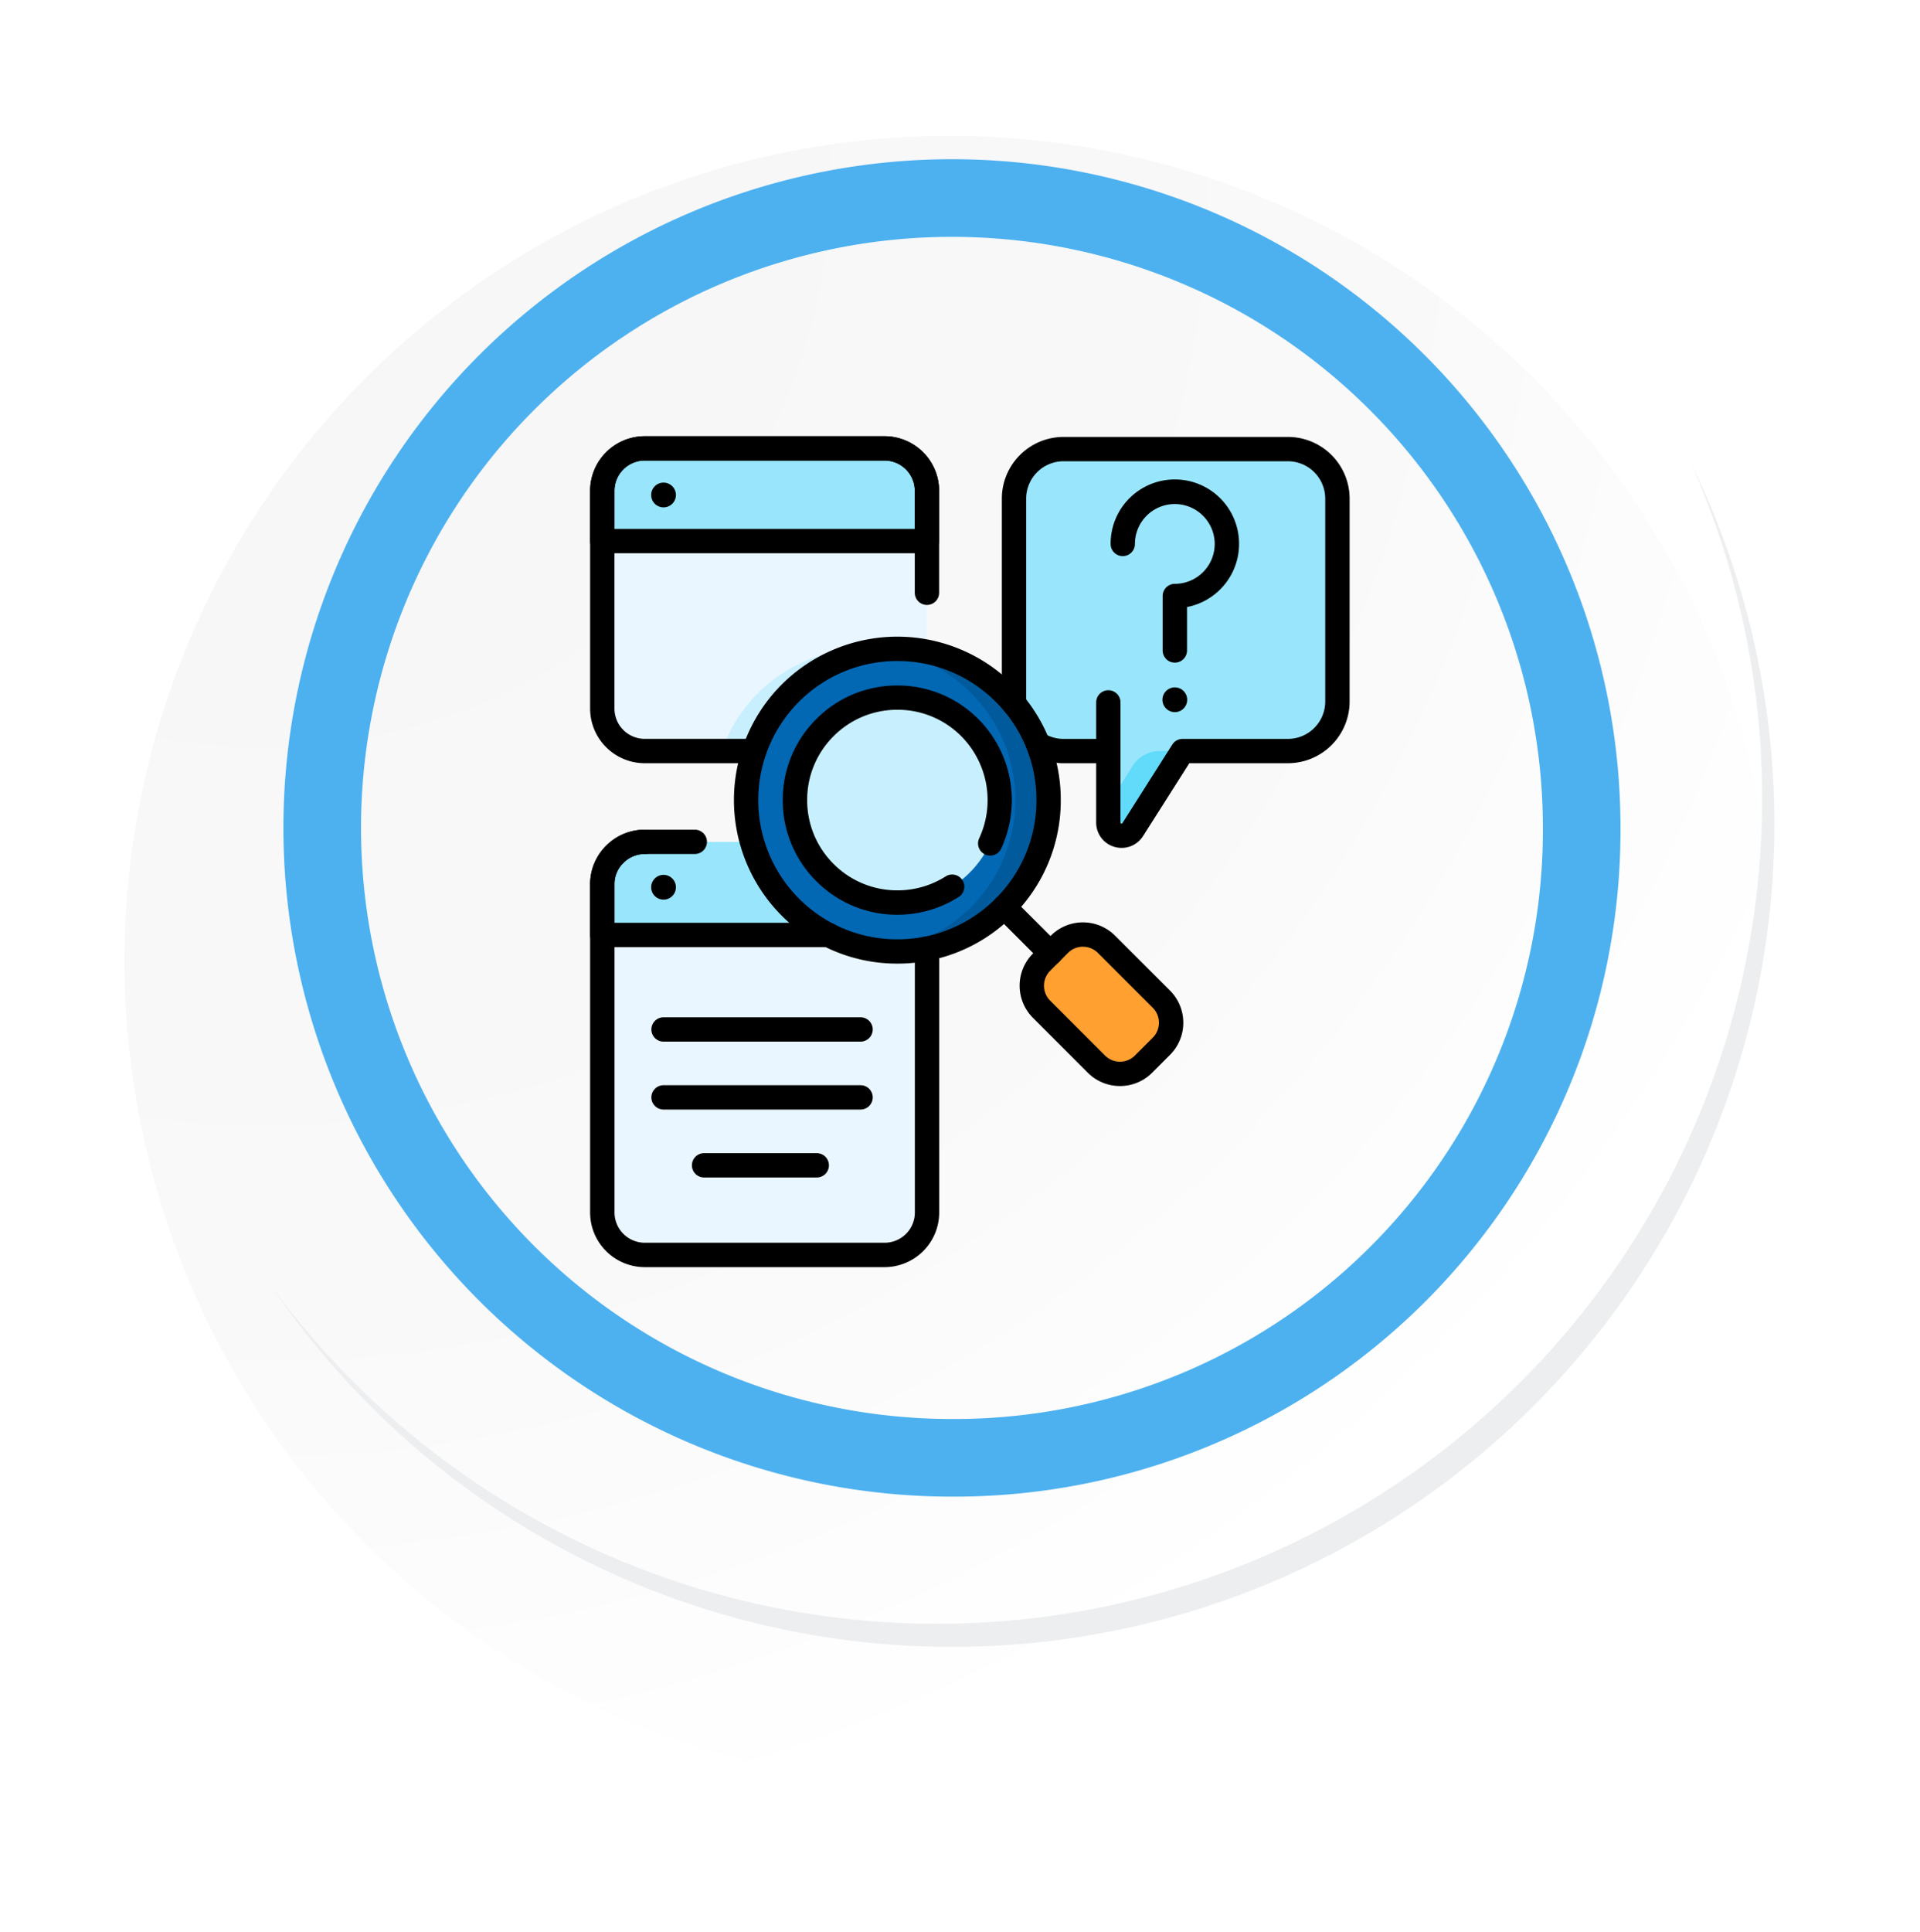 <svg xmlns="http://www.w3.org/2000/svg" xmlns:xlink="http://www.w3.org/1999/xlink" width="98.955" height="99.541" viewBox="0 0 98.955 99.541">
  <defs>
    <radialGradient id="radial-gradient" cx="0.076" cy="0.019" r="1.465" gradientTransform="translate(0.001)" gradientUnits="objectBoundingBox">
      <stop offset="0" stop-color="#f6f6f7"/>
      <stop offset="0.477" stop-color="#f9f9fa"/>
      <stop offset="0.715" stop-color="#fff"/>
    </radialGradient>
    <filter id="Trazado_40937" x="0" y="0.684" width="98.955" height="98.856" filterUnits="userSpaceOnUse">
      <feOffset dy="7" input="SourceAlpha"/>
      <feGaussianBlur stdDeviation="2.5" result="blur"/>
      <feFlood flood-opacity="0.102"/>
      <feComposite operator="in" in2="blur"/>
      <feComposite in="SourceGraphic"/>
    </filter>
  </defs>
  <g id="Grupo_1027614" data-name="Grupo 1027614" transform="translate(6.414)">
    <g id="Grupo_997987" data-name="Grupo 997987" transform="translate(0)">
      <g id="Grupo_18423" data-name="Grupo 18423" transform="translate(0 0)">
        <g id="Grupo_18421" data-name="Grupo 18421">
          <g id="Grupo_18420" data-name="Grupo 18420">
            <g id="Grupo_18419" data-name="Grupo 18419">
              <path id="Trazado_40936" data-name="Trazado 40936" d="M279.664,2188.24a42.521,42.521,0,1,1-42.52-42.519A42.52,42.52,0,0,1,279.664,2188.24Z" transform="translate(-194.623 -2145.721)" fill="#fff"/>
            </g>
          </g>
        </g>
        <g transform="matrix(1, 0, 0, 1, -6.41, 0)" filter="url(#Trazado_40937)">
          <path id="Trazado_40937-2" data-name="Trazado 40937" d="M279.432,2187.987a42.52,42.52,0,1,0-42.52,42.521A42.352,42.352,0,0,0,279.432,2187.987Z" transform="translate(-187.98 -2145.47)" fill="url(#radial-gradient)"/>
        </g>
        <path id="Trazado_40938" data-name="Trazado 40938" d="M267.371,2186.006a32.456,32.456,0,1,0-32.456,32.456A32.336,32.336,0,0,0,267.371,2186.006Z" transform="translate(-192.266 -2143.346)" fill="none" stroke="#4db1f0" stroke-miterlimit="10" stroke-width="4"/>
        <g id="Grupo_18422" data-name="Grupo 18422" transform="translate(7.533 23.872)">
          <path id="Trazado_40939" data-name="Trazado 40939" d="M273.754,2164.488a42.526,42.526,0,0,1-73.209,42.344,42.391,42.391,0,0,0,73.209-42.344Z" transform="translate(-200.545 -2164.488)" fill="#eceef0"/>
        </g>
      </g>
    </g>
    <g id="g1612" transform="translate(246.45 18.477)">
      <g id="g1618" transform="translate(-221.823 4.626)">
        <path id="path1620" d="M-195.715,16.188v11.22A2.187,2.187,0,0,1-197.9,29.6H-210.26a2.187,2.187,0,0,1-2.188-2.188V16.188A2.187,2.187,0,0,1-210.26,14H-197.9a2.187,2.187,0,0,1,2.187,2.188" transform="translate(212.448 -14)" fill="#eaf6ff"/>
      </g>
      <g id="g1626" transform="translate(-221.823 24.901)">
        <path id="path1628" d="M-195.717,339.464v16.913a2.186,2.186,0,0,1-2.187,2.187h-12.358a2.186,2.186,0,0,1-2.188-2.187V339.464a2.194,2.194,0,0,1,2.188-2.186H-197.9a2.19,2.19,0,0,1,2.187,2.186" transform="translate(212.45 -337.278)" fill="#eaf6ff"/>
      </g>
      <g id="g1634" transform="translate(-221.823 4.626)">
        <path id="path1636" d="M-195.716,16.187v2.589h-16.733V16.187A2.187,2.187,0,0,1-210.262,14H-197.9a2.187,2.187,0,0,1,2.186,2.187" transform="translate(212.449 -14)" fill="#99e6fc"/>
      </g>
      <g id="g1638" transform="translate(-215.781 24.901)">
        <path id="path1640" d="M-105.423,339.465v2.776a7.8,7.8,0,0,1-8.709-1.6,7.761,7.761,0,0,1-1.982-3.362h8.5a2.19,2.19,0,0,1,2.187,2.186" transform="translate(116.114 -337.279)" fill="#c8effe"/>
      </g>
      <g id="g1646" transform="translate(-221.823 24.901)">
        <path id="path1648" d="M-195.717,339.464v2.612H-212.45v-2.612a2.194,2.194,0,0,1,2.188-2.186H-197.9a2.19,2.19,0,0,1,2.187,2.186" transform="translate(212.45 -337.278)" fill="#99e6fc"/>
      </g>
      <g id="g1650" transform="translate(-215.663 14.952)">
        <path id="path1652" d="M-103.66,179.322v2.4a2.187,2.187,0,0,1-2.187,2.188h-8.386a7.752,7.752,0,0,1,1.864-2.986,7.8,7.8,0,0,1,8.709-1.6" transform="translate(114.233 -178.639)" fill="#c8effe"/>
      </g>
      <g id="g1658" transform="translate(-200.605 4.663)">
        <path id="path1660" d="M142.534,17.141v10.45a2.554,2.554,0,0,1-2.553,2.554h-5.427l-2.569,4.046a.681.681,0,0,1-1.256-.365V30.146h-2.31a2.554,2.554,0,0,1-2.554-2.554V17.141a2.554,2.554,0,0,1,2.554-2.554h11.563a2.553,2.553,0,0,1,2.553,2.554" transform="translate(-125.864 -14.587)" fill="#99e6fc"/>
      </g>
      <g id="g1662" transform="translate(-195.741 20.222)">
        <path id="path1664" d="M203.417,265.4v.943a.681.681,0,0,0,1.256.365l2.569-4.046h-1.17a1.668,1.668,0,0,0-1.408.774Z" transform="translate(-203.417 -262.665)" fill="#62dbfb"/>
      </g>
      <g id="g1670" transform="translate(-214.414 14.952)">
        <path id="path1672" d="M-81.005,180.921a7.8,7.8,0,0,1,0,11.027,7.8,7.8,0,0,1-11.027,0,7.8,7.8,0,0,1,0-11.027,7.8,7.8,0,0,1,11.027,0" transform="translate(94.316 -178.637)" fill="#0268b4"/>
      </g>
      <g id="g1674" transform="translate(-207.451 14.953)">
        <path id="path1676" d="M23.055,180.944a7.781,7.781,0,0,0-6.348-2.238,7.8,7.8,0,0,1,0,15.5,7.8,7.8,0,0,0,6.348-13.265" transform="translate(-16.707 -178.662)" fill="#015a9b"/>
      </g>
      <g id="g1678" transform="translate(-211.894 17.47)">
        <path id="path1680" d="M-48.852,229.345a5.245,5.245,0,0,1-3.733-1.546,5.285,5.285,0,0,1,0-7.466,5.245,5.245,0,0,1,3.733-1.546,5.245,5.245,0,0,1,3.733,1.546,5.285,5.285,0,0,1,0,7.466,5.245,5.245,0,0,1-3.733,1.546" transform="translate(54.13 -218.786)" fill="#c8effe"/>
      </g>
      <g id="g1686" transform="translate(-199.686 29.68)">
        <path id="path1688" d="M141.02,414.891l.918-.918a1.717,1.717,0,0,1,2.429,0l2.827,2.826a1.717,1.717,0,0,1,0,2.429l-.918.918a1.717,1.717,0,0,1-2.429,0l-2.826-2.826a1.717,1.717,0,0,1,0-2.429" transform="translate(-140.517 -413.47)" fill="#ffa031"/>
      </g>
      <g id="g1694" transform="translate(-215.037 14.329)">
        <path id="Trazado_726137" data-name="Trazado 726137" d="M-95.833,185.546a8.37,8.37,0,0,1-5.957-2.468,8.434,8.434,0,0,1,0-11.914,8.434,8.434,0,0,1,11.914,0,8.369,8.369,0,0,1,2.467,5.957,8.369,8.369,0,0,1-2.467,5.957A8.37,8.37,0,0,1-95.833,185.546Zm0-15.592a7.148,7.148,0,0,0-5.07,2.1,7.179,7.179,0,0,0,0,10.14,7.124,7.124,0,0,0,5.07,2.1,7.123,7.123,0,0,0,5.07-2.1,7.123,7.123,0,0,0,2.1-5.07,7.123,7.123,0,0,0-2.1-5.07h0A7.148,7.148,0,0,0-95.833,169.955Z" transform="translate(104.253 -168.701)"/>
      </g>
      <g id="g1698" transform="translate(-212.521 16.843)">
        <path id="Trazado_726138" data-name="Trazado 726138" d="M-58.226,220.6a5.868,5.868,0,0,1-4.177-1.73,5.866,5.866,0,0,1-1.728-4.177,5.866,5.866,0,0,1,1.728-4.177,5.868,5.868,0,0,1,4.177-1.73,5.868,5.868,0,0,1,4.177,1.73,5.929,5.929,0,0,1,1.176,6.676.627.627,0,0,1-.833.3.627.627,0,0,1-.3-.833,4.671,4.671,0,0,0-.926-5.259,4.622,4.622,0,0,0-3.29-1.363,4.622,4.622,0,0,0-3.29,1.363,4.62,4.62,0,0,0-1.36,3.29,4.62,4.62,0,0,0,1.36,3.29,4.622,4.622,0,0,0,3.29,1.363,4.628,4.628,0,0,0,2.486-.718.627.627,0,0,1,.866.193.627.627,0,0,1-.193.866A5.881,5.881,0,0,1-58.226,220.6Z" transform="translate(64.13 -208.786)"/>
      </g>
      <g id="g1702" transform="translate(-201.73 27.636)">
        <path id="Trazado_726139" data-name="Trazado 726139" d="M110.931,384.513a.625.625,0,0,1-.443-.184l-2.379-2.379a.627.627,0,0,1,.887-.887l2.379,2.379a.627.627,0,0,1-.443,1.071Z" transform="translate(-107.925 -380.88)"/>
      </g>
      <g id="g1706" transform="translate(-200.313 29.052)">
        <path id="Trazado_726140" data-name="Trazado 726140" d="M135.687,411.9a2.337,2.337,0,0,1-1.658-.686l-2.826-2.826a2.344,2.344,0,0,1,0-3.316l.918-.918a2.344,2.344,0,0,1,3.316,0l2.827,2.826a2.344,2.344,0,0,1,0,3.316l-.918.918A2.337,2.337,0,0,1,135.687,411.9Zm-1.908-7.178a1.083,1.083,0,0,0-.771.319l-.918.918h0a1.09,1.09,0,0,0,0,1.542l2.826,2.826a1.09,1.09,0,0,0,1.542,0l.918-.918a1.09,1.09,0,0,0,0-1.542l-2.826-2.826A1.083,1.083,0,0,0,133.779,404.724Zm-2.133.794h0Z" transform="translate(-130.516 -403.47)"/>
      </g>
      <g id="g1710" transform="translate(-222.45 3.999)">
        <path id="Trazado_726141" data-name="Trazado 726141" d="M-213.991,20.85h-5.641a2.818,2.818,0,0,1-2.815-2.815V6.815A2.818,2.818,0,0,1-219.632,4h12.358a2.817,2.817,0,0,1,2.814,2.815v5.253a.627.627,0,0,1-.627.627.627.627,0,0,1-.627-.627V6.815a1.562,1.562,0,0,0-1.56-1.56h-12.358a1.562,1.562,0,0,0-1.56,1.56v11.22a1.562,1.562,0,0,0,1.56,1.56h5.641a.627.627,0,0,1,.627.627A.627.627,0,0,1-213.991,20.85Z" transform="translate(222.447 -4)"/>
      </g>
      <g id="g1714" transform="translate(-222.45 3.999)">
        <path id="Trazado_726142" data-name="Trazado 726142" d="M-205.089,10.03h-16.733a.627.627,0,0,1-.627-.627V6.813A2.818,2.818,0,0,1-219.634,4h12.359a2.817,2.817,0,0,1,2.814,2.814V9.4A.627.627,0,0,1-205.089,10.03Zm-16.106-1.254h15.479V6.813a1.562,1.562,0,0,0-1.559-1.56h-12.359a1.562,1.562,0,0,0-1.56,1.56Z" transform="translate(222.449 -3.999)"/>
      </g>
      <g id="g1718" transform="translate(-201.232 4.036)">
        <path id="Trazado_726143" data-name="Trazado 726143" d="M122.039,25.762a1.328,1.328,0,0,1-.371-.053,1.3,1.3,0,0,1-.943-1.256V21.4h-1.683a3.182,3.182,0,0,1-1.644-.457.627.627,0,1,1,.659-1.067,1.928,1.928,0,0,0,.985.27h2.31a.627.627,0,0,1,.627.627v3.681c0,.022,0,.04.039.052s.048,0,.06-.023l2.57-4.046a.627.627,0,0,1,.529-.291h5.427a1.928,1.928,0,0,0,1.926-1.927V7.767a1.928,1.928,0,0,0-1.926-1.927H119.043a1.929,1.929,0,0,0-1.927,1.927V18.218c0,.031,0,.061,0,.092a.627.627,0,1,1-1.253.053q0-.072,0-.144V7.767a3.185,3.185,0,0,1,3.182-3.181h11.562a3.184,3.184,0,0,1,3.18,3.181V18.218a3.184,3.184,0,0,1-3.18,3.181h-5.082l-2.385,3.755A1.3,1.3,0,0,1,122.039,25.762ZM118.345,20.4h0Z" transform="translate(-115.861 -4.586)"/>
      </g>
      <g id="g1722" transform="translate(-196.368 17.087)">
        <path id="Trazado_726144" data-name="Trazado 726144" d="M194.042,216.447a.627.627,0,0,1-.627-.627v-2.507a.627.627,0,0,1,1.254,0v2.507A.627.627,0,0,1,194.042,216.447Z" transform="translate(-193.415 -212.685)"/>
      </g>
      <g id="g1726" transform="translate(-192.953 16.941)">
        <path id="path1728" d="M247.871,210.994a.638.638,0,1,0,.638-.638.638.638,0,0,0-.638.638" transform="translate(-247.871 -210.356)"/>
      </g>
      <g id="g1730" transform="translate(-195.625 6.24)">
        <path id="Trazado_726145" data-name="Trazado 726145" d="M208.576,49.153a.627.627,0,0,1-.627-.627V45.72a.627.627,0,0,1,.627-.627,2.057,2.057,0,0,0,2.053-2.166,2.061,2.061,0,0,0-2.01-1.945h-.042a2.055,2.055,0,0,0-2.036,1.768,2.083,2.083,0,0,0-.02.287.627.627,0,0,1-1.254,0,3.31,3.31,0,0,1,6.616-.175,3.315,3.315,0,0,1-2.678,3.427v2.237A.627.627,0,0,1,208.576,49.153Z" transform="translate(-205.266 -39.727)"/>
      </g>
      <g id="g1734" transform="translate(-219.304 6.39)">
        <path id="path1736" d="M-172.295,42.756a.638.638,0,0,0,.638.638.638.638,0,0,0,.638-.638.638.638,0,0,0-.638-.638.638.638,0,0,0-.638.638" transform="translate(172.295 -42.118)"/>
      </g>
      <g id="g1738" transform="translate(-219.304 26.602)">
        <path id="path1740" d="M-172.295,365.037a.638.638,0,0,0,.638.638.638.638,0,0,0,.638-.638.638.638,0,0,0-.638-.638.638.638,0,0,0-.638.638" transform="translate(172.295 -364.399)"/>
      </g>
      <g id="g1742" transform="translate(-219.294 33.94)">
        <path id="Trazado_726146" data-name="Trazado 726146" d="M-161.337,482.649h-10.155a.627.627,0,0,1-.627-.627.627.627,0,0,1,.627-.627h10.155a.627.627,0,0,1,.627.627A.627.627,0,0,1-161.337,482.649Z" transform="translate(172.12 -481.395)"/>
      </g>
      <g id="g1746" transform="translate(-219.294 37.44)">
        <path id="Trazado_726147" data-name="Trazado 726147" d="M-161.337,538.466h-10.155a.627.627,0,0,1-.627-.627.627.627,0,0,1,.627-.627h10.155a.627.627,0,0,1,.627.627A.627.627,0,0,1-161.337,538.466Z" transform="translate(172.12 -537.212)"/>
      </g>
      <g id="g1750" transform="translate(-217.203 40.941)">
        <path id="Trazado_726148" data-name="Trazado 726148" d="M-132.353,594.282h-5.807a.627.627,0,0,1-.627-.627.627.627,0,0,1,.627-.627h5.807a.627.627,0,0,1,.627.627A.627.627,0,0,1-132.353,594.282Z" transform="translate(138.787 -593.028)"/>
      </g>
      <g id="g1754" transform="translate(-222.45 24.274)">
        <path id="Trazado_726149" data-name="Trazado 726149" d="M-207.277,349.817h-12.358A2.818,2.818,0,0,1-222.45,347V330.093a2.8,2.8,0,0,1,.826-1.99,2.8,2.8,0,0,1,2-.826.627.627,0,0,1,.62.635.627.627,0,0,1-.627.62h-.024a1.54,1.54,0,0,0-1.078.459,1.516,1.516,0,0,0-.459,1.093V347a1.562,1.562,0,0,0,1.561,1.56h12.358a1.561,1.561,0,0,0,1.56-1.56V333.4a.627.627,0,0,1,.627-.627.627.627,0,0,1,.627.627V347A2.817,2.817,0,0,1-207.277,349.817Z" transform="translate(222.45 -327.277)"/>
      </g>
      <g id="g1758" transform="translate(-222.45 24.274)">
        <path id="Trazado_726150" data-name="Trazado 726150" d="M-210.153,333.33h-11.669a.627.627,0,0,1-.627-.627v-2.609a2.8,2.8,0,0,1,.826-1.991,2.8,2.8,0,0,1,1.992-.826h2.577a.627.627,0,0,1,.627.627.627.627,0,0,1-.627.627h-2.605a1.54,1.54,0,0,0-1.078.459,1.516,1.516,0,0,0-.459,1.093s0,0,0,.007v1.985h11.041a.627.627,0,0,1,.627.627A.627.627,0,0,1-210.153,333.33Z" transform="translate(222.449 -327.278)"/>
      </g>
    </g>
  </g>
</svg>
